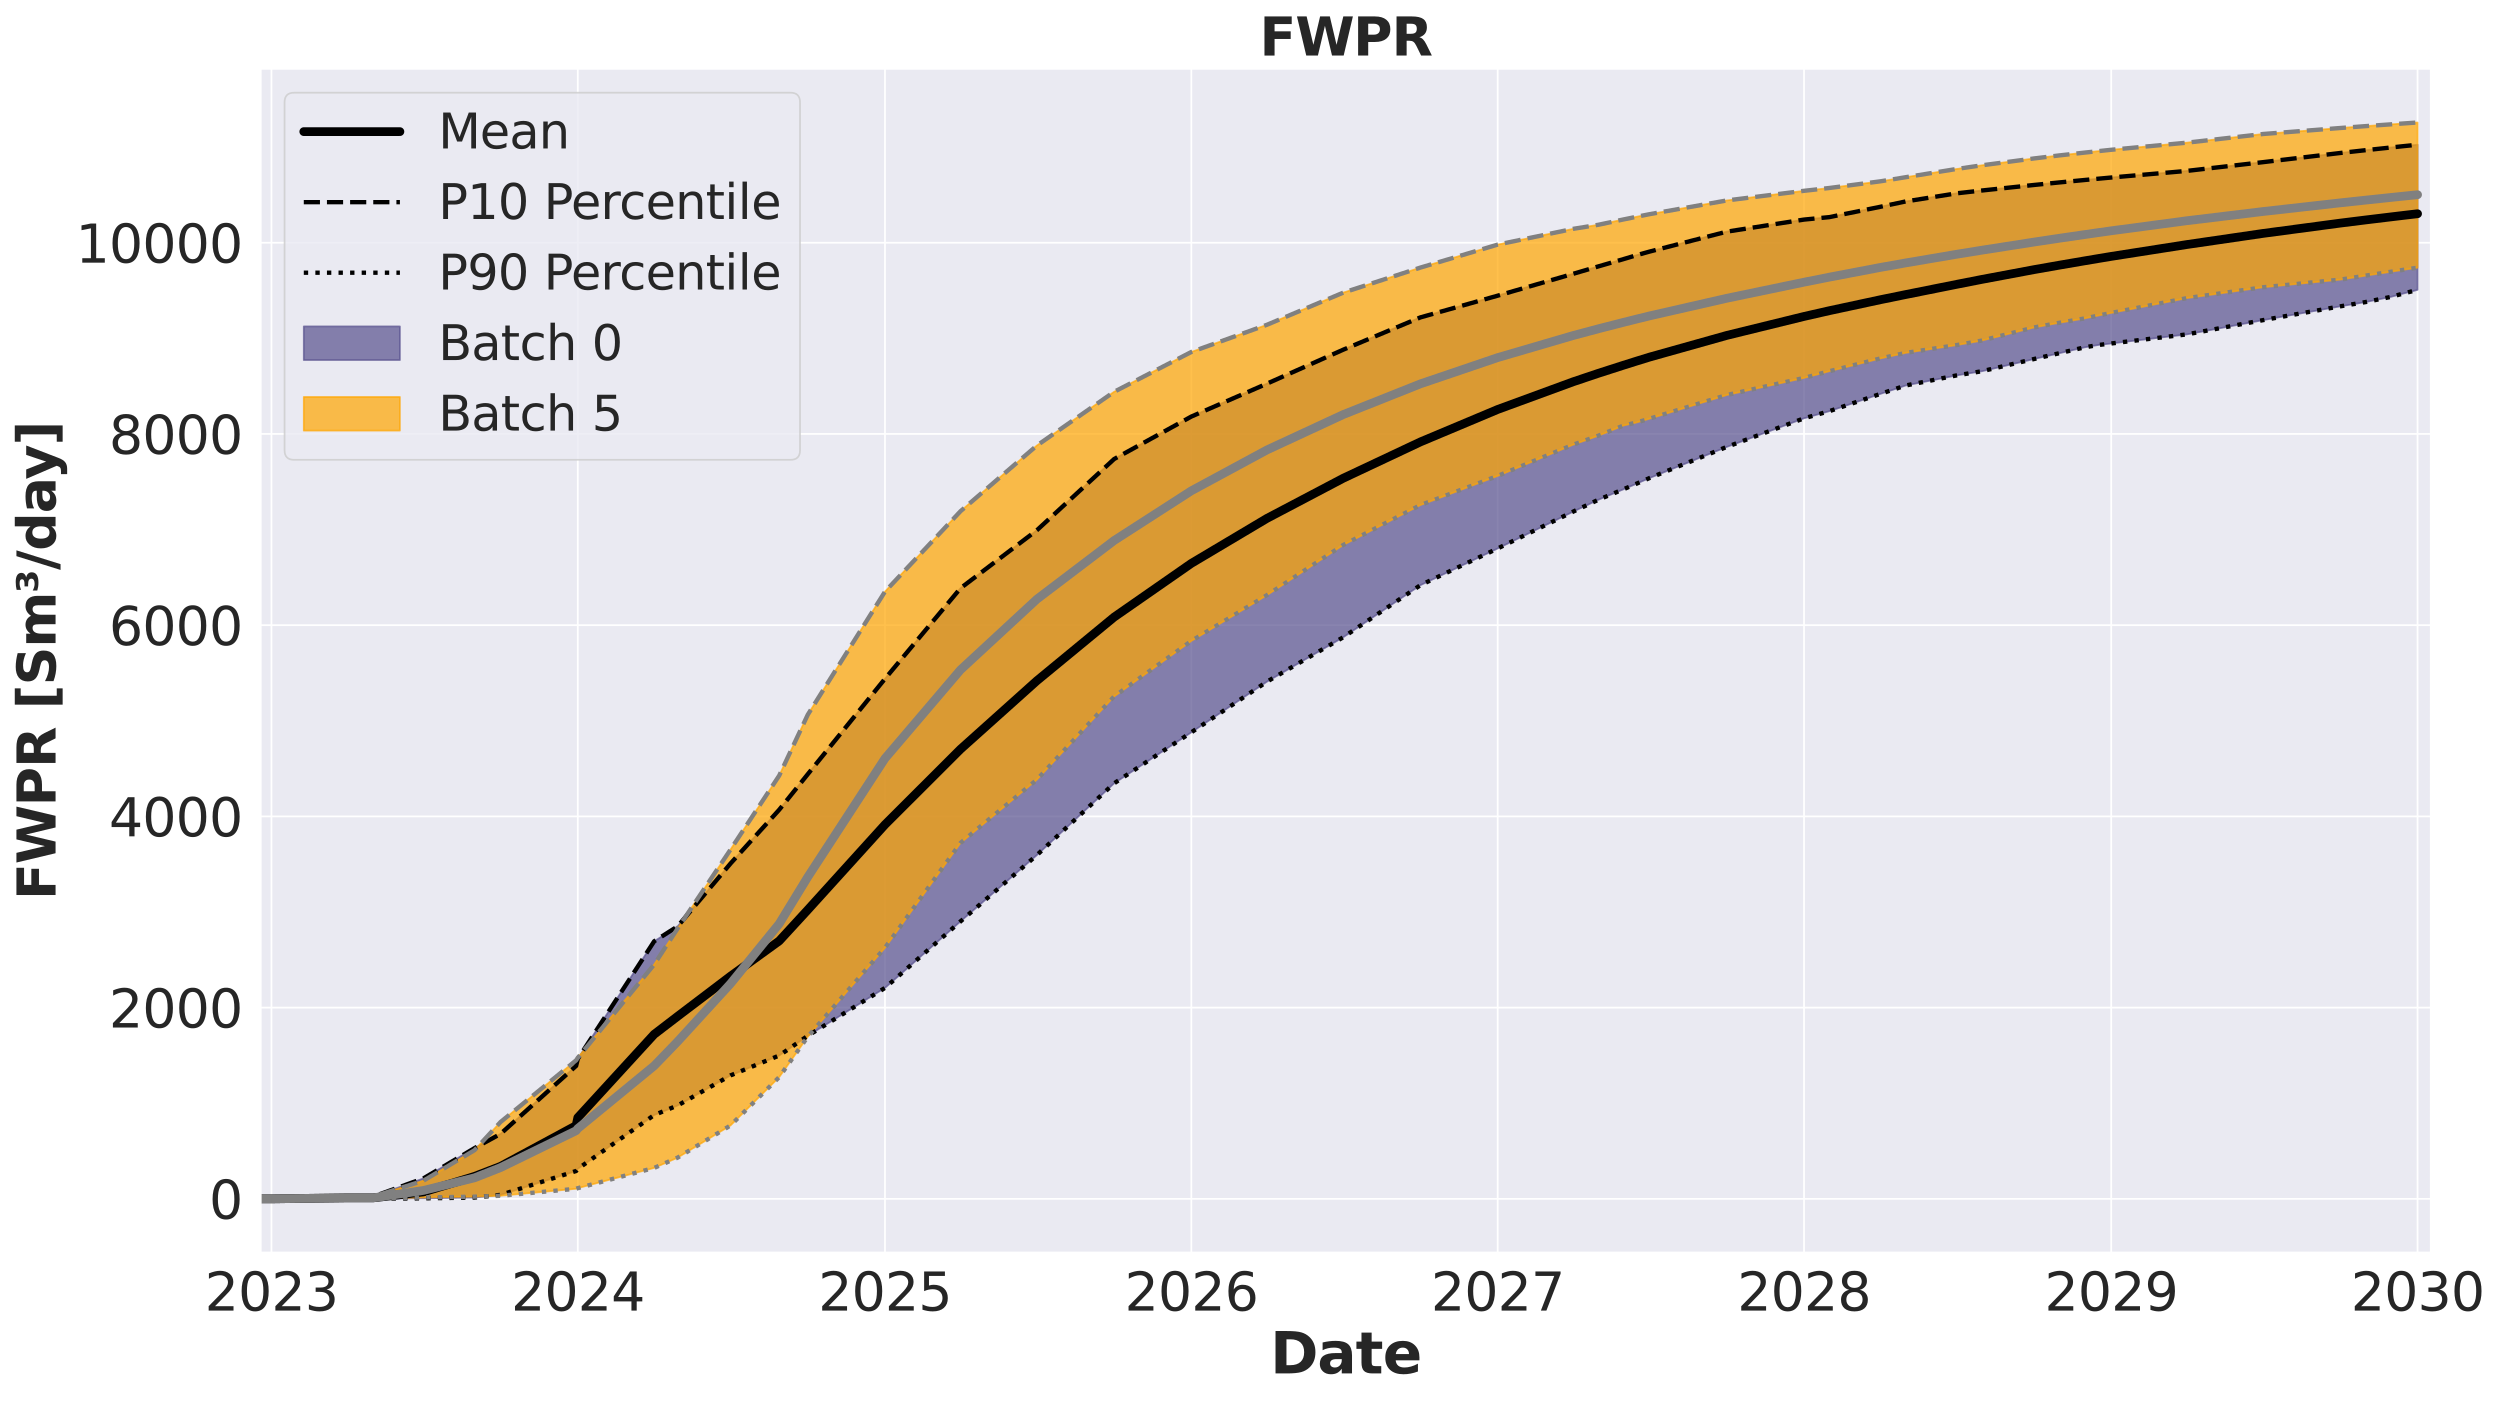 <?xml version="1.0" encoding="utf-8" standalone="no"?>
<!DOCTYPE svg PUBLIC "-//W3C//DTD SVG 1.1//EN"
  "http://www.w3.org/Graphics/SVG/1.1/DTD/svg11.dtd">
<svg xmlns:xlink="http://www.w3.org/1999/xlink" width="1144.44pt" height="641.331pt" viewBox="0 0 1144.44 641.331" xmlns="http://www.w3.org/2000/svg" version="1.1">
 <defs>
  <style type="text/css">*{stroke-linejoin: round; stroke-linecap: butt}</style>
 </defs>
 <g id="figure_1">
  <g id="patch_1">
   <path d="M 0 641.331 
L 1144.44 641.331 
L 1144.44 0 
L 0 0 
z
" style="fill: #ffffff"/>
  </g>
  <g id="axes_1">
   <g id="patch_2">
    <path d="M 119.265 573.44 
L 1112.848 573.44 
L 1112.848 31.436 
L 119.265 31.436 
z
" style="fill: #eaeaf2"/>
   </g>
   <g id="matplotlib.axis_1">
    <g id="xtick_1">
     <g id="line2d_1">
      <path d="M 124.26 573.44 
L 124.26 31.436 
" clip-path="url(#p74671b3f0f)" style="fill: none; stroke: #ffffff; stroke-width: 0.8; stroke-linecap: round"/>
     </g>
     <g id="text_1">
      <!-- 2023 -->
      <g style="fill: #262626" transform="translate(93.72 599.976) scale(0.24 -0.24)">
       <defs>
        <path id="DejaVuSans-32" d="M 1228 531 
L 3431 531 
L 3431 0 
L 469 0 
L 469 531 
Q 828 903 1448 1529 
Q 2069 2156 2228 2338 
Q 2531 2678 2651 2914 
Q 2772 3150 2772 3378 
Q 2772 3750 2511 3984 
Q 2250 4219 1831 4219 
Q 1534 4219 1204 4116 
Q 875 4013 500 3803 
L 500 4441 
Q 881 4594 1212 4672 
Q 1544 4750 1819 4750 
Q 2544 4750 2975 4387 
Q 3406 4025 3406 3419 
Q 3406 3131 3298 2873 
Q 3191 2616 2906 2266 
Q 2828 2175 2409 1742 
Q 1991 1309 1228 531 
z
" transform="scale(0.016)"/>
        <path id="DejaVuSans-30" d="M 2034 4250 
Q 1547 4250 1301 3770 
Q 1056 3291 1056 2328 
Q 1056 1369 1301 889 
Q 1547 409 2034 409 
Q 2525 409 2770 889 
Q 3016 1369 3016 2328 
Q 3016 3291 2770 3770 
Q 2525 4250 2034 4250 
z
M 2034 4750 
Q 2819 4750 3233 4129 
Q 3647 3509 3647 2328 
Q 3647 1150 3233 529 
Q 2819 -91 2034 -91 
Q 1250 -91 836 529 
Q 422 1150 422 2328 
Q 422 3509 836 4129 
Q 1250 4750 2034 4750 
z
" transform="scale(0.016)"/>
        <path id="DejaVuSans-33" d="M 2597 2516 
Q 3050 2419 3304 2112 
Q 3559 1806 3559 1356 
Q 3559 666 3084 287 
Q 2609 -91 1734 -91 
Q 1441 -91 1130 -33 
Q 819 25 488 141 
L 488 750 
Q 750 597 1062 519 
Q 1375 441 1716 441 
Q 2309 441 2620 675 
Q 2931 909 2931 1356 
Q 2931 1769 2642 2001 
Q 2353 2234 1838 2234 
L 1294 2234 
L 1294 2753 
L 1863 2753 
Q 2328 2753 2575 2939 
Q 2822 3125 2822 3475 
Q 2822 3834 2567 4026 
Q 2313 4219 1838 4219 
Q 1578 4219 1281 4162 
Q 984 4106 628 3988 
L 628 4550 
Q 988 4650 1302 4700 
Q 1616 4750 1894 4750 
Q 2613 4750 3031 4423 
Q 3450 4097 3450 3541 
Q 3450 3153 3228 2886 
Q 3006 2619 2597 2516 
z
" transform="scale(0.016)"/>
       </defs>
       <use xlink:href="#DejaVuSans-32"/>
       <use xlink:href="#DejaVuSans-30" transform="translate(63.623 0)"/>
       <use xlink:href="#DejaVuSans-32" transform="translate(127.246 0)"/>
       <use xlink:href="#DejaVuSans-33" transform="translate(190.869 0)"/>
      </g>
     </g>
    </g>
    <g id="xtick_2">
     <g id="line2d_2">
      <path d="M 264.499 573.44 
L 264.499 31.436 
" clip-path="url(#p74671b3f0f)" style="fill: none; stroke: #ffffff; stroke-width: 0.8; stroke-linecap: round"/>
     </g>
     <g id="text_2">
      <!-- 2024 -->
      <g style="fill: #262626" transform="translate(233.959 599.976) scale(0.24 -0.24)">
       <defs>
        <path id="DejaVuSans-34" d="M 2419 4116 
L 825 1625 
L 2419 1625 
L 2419 4116 
z
M 2253 4666 
L 3047 4666 
L 3047 1625 
L 3713 1625 
L 3713 1100 
L 3047 1100 
L 3047 0 
L 2419 0 
L 2419 1100 
L 313 1100 
L 313 1709 
L 2253 4666 
z
" transform="scale(0.016)"/>
       </defs>
       <use xlink:href="#DejaVuSans-32"/>
       <use xlink:href="#DejaVuSans-30" transform="translate(63.623 0)"/>
       <use xlink:href="#DejaVuSans-32" transform="translate(127.246 0)"/>
       <use xlink:href="#DejaVuSans-34" transform="translate(190.869 0)"/>
      </g>
     </g>
    </g>
    <g id="xtick_3">
     <g id="line2d_3">
      <path d="M 405.122 573.44 
L 405.122 31.436 
" clip-path="url(#p74671b3f0f)" style="fill: none; stroke: #ffffff; stroke-width: 0.8; stroke-linecap: round"/>
     </g>
     <g id="text_3">
      <!-- 2025 -->
      <g style="fill: #262626" transform="translate(374.582 599.976) scale(0.24 -0.24)">
       <defs>
        <path id="DejaVuSans-35" d="M 691 4666 
L 3169 4666 
L 3169 4134 
L 1269 4134 
L 1269 2991 
Q 1406 3038 1543 3061 
Q 1681 3084 1819 3084 
Q 2600 3084 3056 2656 
Q 3513 2228 3513 1497 
Q 3513 744 3044 326 
Q 2575 -91 1722 -91 
Q 1428 -91 1123 -41 
Q 819 9 494 109 
L 494 744 
Q 775 591 1075 516 
Q 1375 441 1709 441 
Q 2250 441 2565 725 
Q 2881 1009 2881 1497 
Q 2881 1984 2565 2268 
Q 2250 2553 1709 2553 
Q 1456 2553 1204 2497 
Q 953 2441 691 2322 
L 691 4666 
z
" transform="scale(0.016)"/>
       </defs>
       <use xlink:href="#DejaVuSans-32"/>
       <use xlink:href="#DejaVuSans-30" transform="translate(63.623 0)"/>
       <use xlink:href="#DejaVuSans-32" transform="translate(127.246 0)"/>
       <use xlink:href="#DejaVuSans-35" transform="translate(190.869 0)"/>
      </g>
     </g>
    </g>
    <g id="xtick_4">
     <g id="line2d_4">
      <path d="M 545.361 573.44 
L 545.361 31.436 
" clip-path="url(#p74671b3f0f)" style="fill: none; stroke: #ffffff; stroke-width: 0.8; stroke-linecap: round"/>
     </g>
     <g id="text_4">
      <!-- 2026 -->
      <g style="fill: #262626" transform="translate(514.821 599.976) scale(0.24 -0.24)">
       <defs>
        <path id="DejaVuSans-36" d="M 2113 2584 
Q 1688 2584 1439 2293 
Q 1191 2003 1191 1497 
Q 1191 994 1439 701 
Q 1688 409 2113 409 
Q 2538 409 2786 701 
Q 3034 994 3034 1497 
Q 3034 2003 2786 2293 
Q 2538 2584 2113 2584 
z
M 3366 4563 
L 3366 3988 
Q 3128 4100 2886 4159 
Q 2644 4219 2406 4219 
Q 1781 4219 1451 3797 
Q 1122 3375 1075 2522 
Q 1259 2794 1537 2939 
Q 1816 3084 2150 3084 
Q 2853 3084 3261 2657 
Q 3669 2231 3669 1497 
Q 3669 778 3244 343 
Q 2819 -91 2113 -91 
Q 1303 -91 875 529 
Q 447 1150 447 2328 
Q 447 3434 972 4092 
Q 1497 4750 2381 4750 
Q 2619 4750 2861 4703 
Q 3103 4656 3366 4563 
z
" transform="scale(0.016)"/>
       </defs>
       <use xlink:href="#DejaVuSans-32"/>
       <use xlink:href="#DejaVuSans-30" transform="translate(63.623 0)"/>
       <use xlink:href="#DejaVuSans-32" transform="translate(127.246 0)"/>
       <use xlink:href="#DejaVuSans-36" transform="translate(190.869 0)"/>
      </g>
     </g>
    </g>
    <g id="xtick_5">
     <g id="line2d_5">
      <path d="M 685.6 573.44 
L 685.6 31.436 
" clip-path="url(#p74671b3f0f)" style="fill: none; stroke: #ffffff; stroke-width: 0.8; stroke-linecap: round"/>
     </g>
     <g id="text_5">
      <!-- 2027 -->
      <g style="fill: #262626" transform="translate(655.06 599.976) scale(0.24 -0.24)">
       <defs>
        <path id="DejaVuSans-37" d="M 525 4666 
L 3525 4666 
L 3525 4397 
L 1831 0 
L 1172 0 
L 2766 4134 
L 525 4134 
L 525 4666 
z
" transform="scale(0.016)"/>
       </defs>
       <use xlink:href="#DejaVuSans-32"/>
       <use xlink:href="#DejaVuSans-30" transform="translate(63.623 0)"/>
       <use xlink:href="#DejaVuSans-32" transform="translate(127.246 0)"/>
       <use xlink:href="#DejaVuSans-37" transform="translate(190.869 0)"/>
      </g>
     </g>
    </g>
    <g id="xtick_6">
     <g id="line2d_6">
      <path d="M 825.838 573.44 
L 825.838 31.436 
" clip-path="url(#p74671b3f0f)" style="fill: none; stroke: #ffffff; stroke-width: 0.8; stroke-linecap: round"/>
     </g>
     <g id="text_6">
      <!-- 2028 -->
      <g style="fill: #262626" transform="translate(795.298 599.976) scale(0.24 -0.24)">
       <defs>
        <path id="DejaVuSans-38" d="M 2034 2216 
Q 1584 2216 1326 1975 
Q 1069 1734 1069 1313 
Q 1069 891 1326 650 
Q 1584 409 2034 409 
Q 2484 409 2743 651 
Q 3003 894 3003 1313 
Q 3003 1734 2745 1975 
Q 2488 2216 2034 2216 
z
M 1403 2484 
Q 997 2584 770 2862 
Q 544 3141 544 3541 
Q 544 4100 942 4425 
Q 1341 4750 2034 4750 
Q 2731 4750 3128 4425 
Q 3525 4100 3525 3541 
Q 3525 3141 3298 2862 
Q 3072 2584 2669 2484 
Q 3125 2378 3379 2068 
Q 3634 1759 3634 1313 
Q 3634 634 3220 271 
Q 2806 -91 2034 -91 
Q 1263 -91 848 271 
Q 434 634 434 1313 
Q 434 1759 690 2068 
Q 947 2378 1403 2484 
z
M 1172 3481 
Q 1172 3119 1398 2916 
Q 1625 2713 2034 2713 
Q 2441 2713 2670 2916 
Q 2900 3119 2900 3481 
Q 2900 3844 2670 4047 
Q 2441 4250 2034 4250 
Q 1625 4250 1398 4047 
Q 1172 3844 1172 3481 
z
" transform="scale(0.016)"/>
       </defs>
       <use xlink:href="#DejaVuSans-32"/>
       <use xlink:href="#DejaVuSans-30" transform="translate(63.623 0)"/>
       <use xlink:href="#DejaVuSans-32" transform="translate(127.246 0)"/>
       <use xlink:href="#DejaVuSans-38" transform="translate(190.869 0)"/>
      </g>
     </g>
    </g>
    <g id="xtick_7">
     <g id="line2d_7">
      <path d="M 966.462 573.44 
L 966.462 31.436 
" clip-path="url(#p74671b3f0f)" style="fill: none; stroke: #ffffff; stroke-width: 0.8; stroke-linecap: round"/>
     </g>
     <g id="text_7">
      <!-- 2029 -->
      <g style="fill: #262626" transform="translate(935.922 599.976) scale(0.24 -0.24)">
       <defs>
        <path id="DejaVuSans-39" d="M 703 97 
L 703 672 
Q 941 559 1184 500 
Q 1428 441 1663 441 
Q 2288 441 2617 861 
Q 2947 1281 2994 2138 
Q 2813 1869 2534 1725 
Q 2256 1581 1919 1581 
Q 1219 1581 811 2004 
Q 403 2428 403 3163 
Q 403 3881 828 4315 
Q 1253 4750 1959 4750 
Q 2769 4750 3195 4129 
Q 3622 3509 3622 2328 
Q 3622 1225 3098 567 
Q 2575 -91 1691 -91 
Q 1453 -91 1209 -44 
Q 966 3 703 97 
z
M 1959 2075 
Q 2384 2075 2632 2365 
Q 2881 2656 2881 3163 
Q 2881 3666 2632 3958 
Q 2384 4250 1959 4250 
Q 1534 4250 1286 3958 
Q 1038 3666 1038 3163 
Q 1038 2656 1286 2365 
Q 1534 2075 1959 2075 
z
" transform="scale(0.016)"/>
       </defs>
       <use xlink:href="#DejaVuSans-32"/>
       <use xlink:href="#DejaVuSans-30" transform="translate(63.623 0)"/>
       <use xlink:href="#DejaVuSans-32" transform="translate(127.246 0)"/>
       <use xlink:href="#DejaVuSans-39" transform="translate(190.869 0)"/>
      </g>
     </g>
    </g>
    <g id="xtick_8">
     <g id="line2d_8">
      <path d="M 1106.7 573.44 
L 1106.7 31.436 
" clip-path="url(#p74671b3f0f)" style="fill: none; stroke: #ffffff; stroke-width: 0.8; stroke-linecap: round"/>
     </g>
     <g id="text_8">
      <!-- 2030 -->
      <g style="fill: #262626" transform="translate(1076.16 599.976) scale(0.24 -0.24)">
       <use xlink:href="#DejaVuSans-32"/>
       <use xlink:href="#DejaVuSans-30" transform="translate(63.623 0)"/>
       <use xlink:href="#DejaVuSans-33" transform="translate(127.246 0)"/>
       <use xlink:href="#DejaVuSans-30" transform="translate(190.869 0)"/>
      </g>
     </g>
    </g>
    <g id="text_9">
     <!-- Date -->
     <g style="fill: #262626" transform="translate(581.46 628.724) scale(0.26 -0.26)">
      <defs>
       <path id="DejaVuSans-Bold-44" d="M 1791 3756 
L 1791 909 
L 2222 909 
Q 2959 909 3348 1275 
Q 3738 1641 3738 2338 
Q 3738 3031 3350 3393 
Q 2963 3756 2222 3756 
L 1791 3756 
z
M 588 4666 
L 1856 4666 
Q 2919 4666 3439 4514 
Q 3959 4363 4331 4000 
Q 4659 3684 4818 3271 
Q 4978 2859 4978 2338 
Q 4978 1809 4818 1395 
Q 4659 981 4331 666 
Q 3956 303 3431 151 
Q 2906 0 1856 0 
L 588 0 
L 588 4666 
z
" transform="scale(0.016)"/>
       <path id="DejaVuSans-Bold-61" d="M 2106 1575 
Q 1756 1575 1579 1456 
Q 1403 1338 1403 1106 
Q 1403 894 1545 773 
Q 1688 653 1941 653 
Q 2256 653 2472 879 
Q 2688 1106 2688 1447 
L 2688 1575 
L 2106 1575 
z
M 3816 1997 
L 3816 0 
L 2688 0 
L 2688 519 
Q 2463 200 2181 54 
Q 1900 -91 1497 -91 
Q 953 -91 614 226 
Q 275 544 275 1050 
Q 275 1666 698 1953 
Q 1122 2241 2028 2241 
L 2688 2241 
L 2688 2328 
Q 2688 2594 2478 2717 
Q 2269 2841 1825 2841 
Q 1466 2841 1156 2769 
Q 847 2697 581 2553 
L 581 3406 
Q 941 3494 1303 3539 
Q 1666 3584 2028 3584 
Q 2975 3584 3395 3211 
Q 3816 2838 3816 1997 
z
" transform="scale(0.016)"/>
       <path id="DejaVuSans-Bold-74" d="M 1759 4494 
L 1759 3500 
L 2913 3500 
L 2913 2700 
L 1759 2700 
L 1759 1216 
Q 1759 972 1856 886 
Q 1953 800 2241 800 
L 2816 800 
L 2816 0 
L 1856 0 
Q 1194 0 917 276 
Q 641 553 641 1216 
L 641 2700 
L 84 2700 
L 84 3500 
L 641 3500 
L 641 4494 
L 1759 4494 
z
" transform="scale(0.016)"/>
       <path id="DejaVuSans-Bold-65" d="M 4031 1759 
L 4031 1441 
L 1416 1441 
Q 1456 1047 1700 850 
Q 1944 653 2381 653 
Q 2734 653 3104 758 
Q 3475 863 3866 1075 
L 3866 213 
Q 3469 63 3072 -14 
Q 2675 -91 2278 -91 
Q 1328 -91 801 392 
Q 275 875 275 1747 
Q 275 2603 792 3093 
Q 1309 3584 2216 3584 
Q 3041 3584 3536 3087 
Q 4031 2591 4031 1759 
z
M 2881 2131 
Q 2881 2450 2695 2645 
Q 2509 2841 2209 2841 
Q 1884 2841 1681 2658 
Q 1478 2475 1428 2131 
L 2881 2131 
z
" transform="scale(0.016)"/>
      </defs>
      <use xlink:href="#DejaVuSans-Bold-44"/>
      <use xlink:href="#DejaVuSans-Bold-61" transform="translate(83.008 0)"/>
      <use xlink:href="#DejaVuSans-Bold-74" transform="translate(150.488 0)"/>
      <use xlink:href="#DejaVuSans-Bold-65" transform="translate(198.291 0)"/>
     </g>
    </g>
   </g>
   <g id="matplotlib.axis_2">
    <g id="ytick_1">
     <g id="line2d_9">
      <path d="M 119.265 548.804 
L 1112.848 548.804 
" clip-path="url(#p74671b3f0f)" style="fill: none; stroke: #ffffff; stroke-width: 0.8; stroke-linecap: round"/>
     </g>
     <g id="text_10">
      <!-- 0 -->
      <g style="fill: #262626" transform="translate(95.695 557.922) scale(0.24 -0.24)">
       <use xlink:href="#DejaVuSans-30"/>
      </g>
     </g>
    </g>
    <g id="ytick_2">
     <g id="line2d_10">
      <path d="M 119.265 461.266 
L 1112.848 461.266 
" clip-path="url(#p74671b3f0f)" style="fill: none; stroke: #ffffff; stroke-width: 0.8; stroke-linecap: round"/>
     </g>
     <g id="text_11">
      <!-- 2000 -->
      <g style="fill: #262626" transform="translate(49.885 470.384) scale(0.24 -0.24)">
       <use xlink:href="#DejaVuSans-32"/>
       <use xlink:href="#DejaVuSans-30" transform="translate(63.623 0)"/>
       <use xlink:href="#DejaVuSans-30" transform="translate(127.246 0)"/>
       <use xlink:href="#DejaVuSans-30" transform="translate(190.869 0)"/>
      </g>
     </g>
    </g>
    <g id="ytick_3">
     <g id="line2d_11">
      <path d="M 119.265 373.728 
L 1112.848 373.728 
" clip-path="url(#p74671b3f0f)" style="fill: none; stroke: #ffffff; stroke-width: 0.8; stroke-linecap: round"/>
     </g>
     <g id="text_12">
      <!-- 4000 -->
      <g style="fill: #262626" transform="translate(49.885 382.846) scale(0.24 -0.24)">
       <use xlink:href="#DejaVuSans-34"/>
       <use xlink:href="#DejaVuSans-30" transform="translate(63.623 0)"/>
       <use xlink:href="#DejaVuSans-30" transform="translate(127.246 0)"/>
       <use xlink:href="#DejaVuSans-30" transform="translate(190.869 0)"/>
      </g>
     </g>
    </g>
    <g id="ytick_4">
     <g id="line2d_12">
      <path d="M 119.265 286.189 
L 1112.848 286.189 
" clip-path="url(#p74671b3f0f)" style="fill: none; stroke: #ffffff; stroke-width: 0.8; stroke-linecap: round"/>
     </g>
     <g id="text_13">
      <!-- 6000 -->
      <g style="fill: #262626" transform="translate(49.885 295.308) scale(0.24 -0.24)">
       <use xlink:href="#DejaVuSans-36"/>
       <use xlink:href="#DejaVuSans-30" transform="translate(63.623 0)"/>
       <use xlink:href="#DejaVuSans-30" transform="translate(127.246 0)"/>
       <use xlink:href="#DejaVuSans-30" transform="translate(190.869 0)"/>
      </g>
     </g>
    </g>
    <g id="ytick_5">
     <g id="line2d_13">
      <path d="M 119.265 198.651 
L 1112.848 198.651 
" clip-path="url(#p74671b3f0f)" style="fill: none; stroke: #ffffff; stroke-width: 0.8; stroke-linecap: round"/>
     </g>
     <g id="text_14">
      <!-- 8000 -->
      <g style="fill: #262626" transform="translate(49.885 207.769) scale(0.24 -0.24)">
       <use xlink:href="#DejaVuSans-38"/>
       <use xlink:href="#DejaVuSans-30" transform="translate(63.623 0)"/>
       <use xlink:href="#DejaVuSans-30" transform="translate(127.246 0)"/>
       <use xlink:href="#DejaVuSans-30" transform="translate(190.869 0)"/>
      </g>
     </g>
    </g>
    <g id="ytick_6">
     <g id="line2d_14">
      <path d="M 119.265 111.113 
L 1112.848 111.113 
" clip-path="url(#p74671b3f0f)" style="fill: none; stroke: #ffffff; stroke-width: 0.8; stroke-linecap: round"/>
     </g>
     <g id="text_15">
      <!-- 10000 -->
      <g style="fill: #262626" transform="translate(34.615 120.231) scale(0.24 -0.24)">
       <defs>
        <path id="DejaVuSans-31" d="M 794 531 
L 1825 531 
L 1825 4091 
L 703 3866 
L 703 4441 
L 1819 4666 
L 2450 4666 
L 2450 531 
L 3481 531 
L 3481 0 
L 794 0 
L 794 531 
z
" transform="scale(0.016)"/>
       </defs>
       <use xlink:href="#DejaVuSans-31"/>
       <use xlink:href="#DejaVuSans-30" transform="translate(63.623 0)"/>
       <use xlink:href="#DejaVuSans-30" transform="translate(127.246 0)"/>
       <use xlink:href="#DejaVuSans-30" transform="translate(190.869 0)"/>
       <use xlink:href="#DejaVuSans-30" transform="translate(254.492 0)"/>
      </g>
     </g>
    </g>
    <g id="text_16">
     <!-- FWPR [Sm³/day] -->
     <g style="fill: #262626" transform="translate(25.436 411.974) rotate(-90) scale(0.24 -0.24)">
      <defs>
       <path id="DejaVuSans-Bold-46" d="M 588 4666 
L 3834 4666 
L 3834 3756 
L 1791 3756 
L 1791 2888 
L 3713 2888 
L 3713 1978 
L 1791 1978 
L 1791 0 
L 588 0 
L 588 4666 
z
" transform="scale(0.016)"/>
       <path id="DejaVuSans-Bold-57" d="M 191 4666 
L 1344 4666 
L 2150 1275 
L 2950 4666 
L 4109 4666 
L 4909 1275 
L 5716 4666 
L 6859 4666 
L 5759 0 
L 4372 0 
L 3525 3547 
L 2688 0 
L 1300 0 
L 191 4666 
z
" transform="scale(0.016)"/>
       <path id="DejaVuSans-Bold-50" d="M 588 4666 
L 2584 4666 
Q 3475 4666 3951 4270 
Q 4428 3875 4428 3144 
Q 4428 2409 3951 2014 
Q 3475 1619 2584 1619 
L 1791 1619 
L 1791 0 
L 588 0 
L 588 4666 
z
M 1791 3794 
L 1791 2491 
L 2456 2491 
Q 2806 2491 2997 2661 
Q 3188 2831 3188 3144 
Q 3188 3456 2997 3625 
Q 2806 3794 2456 3794 
L 1791 3794 
z
" transform="scale(0.016)"/>
       <path id="DejaVuSans-Bold-52" d="M 2297 2597 
Q 2675 2597 2839 2737 
Q 3003 2878 3003 3200 
Q 3003 3519 2839 3656 
Q 2675 3794 2297 3794 
L 1791 3794 
L 1791 2597 
L 2297 2597 
z
M 1791 1766 
L 1791 0 
L 588 0 
L 588 4666 
L 2425 4666 
Q 3347 4666 3776 4356 
Q 4206 4047 4206 3378 
Q 4206 2916 3982 2619 
Q 3759 2322 3309 2181 
Q 3556 2125 3751 1926 
Q 3947 1728 4147 1325 
L 4800 0 
L 3519 0 
L 2950 1159 
Q 2778 1509 2601 1637 
Q 2425 1766 2131 1766 
L 1791 1766 
z
" transform="scale(0.016)"/>
       <path id="DejaVuSans-Bold-20" transform="scale(0.016)"/>
       <path id="DejaVuSans-Bold-5b" d="M 550 4863 
L 2491 4863 
L 2491 4159 
L 1613 4159 
L 1613 -141 
L 2491 -141 
L 2491 -844 
L 550 -844 
L 550 4863 
z
" transform="scale(0.016)"/>
       <path id="DejaVuSans-Bold-53" d="M 3834 4519 
L 3834 3531 
Q 3450 3703 3084 3790 
Q 2719 3878 2394 3878 
Q 1963 3878 1756 3759 
Q 1550 3641 1550 3391 
Q 1550 3203 1689 3098 
Q 1828 2994 2194 2919 
L 2706 2816 
Q 3484 2659 3812 2340 
Q 4141 2022 4141 1434 
Q 4141 663 3683 286 
Q 3225 -91 2284 -91 
Q 1841 -91 1394 -6 
Q 947 78 500 244 
L 500 1259 
Q 947 1022 1364 901 
Q 1781 781 2169 781 
Q 2563 781 2772 912 
Q 2981 1044 2981 1288 
Q 2981 1506 2839 1625 
Q 2697 1744 2272 1838 
L 1806 1941 
Q 1106 2091 782 2419 
Q 459 2747 459 3303 
Q 459 4000 909 4375 
Q 1359 4750 2203 4750 
Q 2588 4750 2994 4692 
Q 3400 4634 3834 4519 
z
" transform="scale(0.016)"/>
       <path id="DejaVuSans-Bold-6d" d="M 3781 2919 
Q 3994 3244 4286 3414 
Q 4578 3584 4928 3584 
Q 5531 3584 5847 3212 
Q 6163 2841 6163 2131 
L 6163 0 
L 5038 0 
L 5038 1825 
Q 5041 1866 5042 1909 
Q 5044 1953 5044 2034 
Q 5044 2406 4934 2573 
Q 4825 2741 4581 2741 
Q 4263 2741 4089 2478 
Q 3916 2216 3909 1719 
L 3909 0 
L 2784 0 
L 2784 1825 
Q 2784 2406 2684 2573 
Q 2584 2741 2328 2741 
Q 2006 2741 1831 2477 
Q 1656 2213 1656 1722 
L 1656 0 
L 531 0 
L 531 3500 
L 1656 3500 
L 1656 2988 
Q 1863 3284 2130 3434 
Q 2397 3584 2719 3584 
Q 3081 3584 3359 3409 
Q 3638 3234 3781 2919 
z
" transform="scale(0.016)"/>
       <path id="DejaVuSans-Bold-b3" d="M 1850 3500 
Q 2138 3444 2297 3272 
Q 2456 3100 2456 2847 
Q 2456 2444 2147 2242 
Q 1838 2041 1209 2041 
Q 956 2041 725 2077 
Q 494 2113 281 2181 
L 281 2725 
Q 488 2613 688 2555 
Q 888 2497 1075 2497 
Q 1372 2497 1534 2597 
Q 1697 2697 1697 2881 
Q 1697 3081 1530 3176 
Q 1363 3272 1006 3272 
L 775 3272 
L 775 3700 
L 1038 3700 
Q 1344 3700 1484 3773 
Q 1625 3847 1625 4006 
Q 1625 4147 1503 4217 
Q 1381 4288 1131 4288 
Q 969 4288 776 4247 
Q 584 4206 366 4122 
L 366 4641 
Q 569 4694 805 4722 
Q 1041 4750 1313 4750 
Q 1834 4750 2111 4575 
Q 2388 4400 2388 4072 
Q 2388 3856 2247 3706 
Q 2106 3556 1850 3500 
z
" transform="scale(0.016)"/>
       <path id="DejaVuSans-Bold-2f" d="M 1644 4666 
L 2338 4666 
L 691 -594 
L 0 -594 
L 1644 4666 
z
" transform="scale(0.016)"/>
       <path id="DejaVuSans-Bold-64" d="M 2919 2988 
L 2919 4863 
L 4044 4863 
L 4044 0 
L 2919 0 
L 2919 506 
Q 2688 197 2409 53 
Q 2131 -91 1766 -91 
Q 1119 -91 703 423 
Q 288 938 288 1747 
Q 288 2556 703 3070 
Q 1119 3584 1766 3584 
Q 2128 3584 2408 3439 
Q 2688 3294 2919 2988 
z
M 2181 722 
Q 2541 722 2730 984 
Q 2919 1247 2919 1747 
Q 2919 2247 2730 2509 
Q 2541 2772 2181 2772 
Q 1825 2772 1636 2509 
Q 1447 2247 1447 1747 
Q 1447 1247 1636 984 
Q 1825 722 2181 722 
z
" transform="scale(0.016)"/>
       <path id="DejaVuSans-Bold-79" d="M 78 3500 
L 1197 3500 
L 2138 1125 
L 2938 3500 
L 4056 3500 
L 2584 -331 
Q 2363 -916 2067 -1148 
Q 1772 -1381 1288 -1381 
L 641 -1381 
L 641 -647 
L 991 -647 
Q 1275 -647 1404 -556 
Q 1534 -466 1606 -231 
L 1638 -134 
L 78 3500 
z
" transform="scale(0.016)"/>
       <path id="DejaVuSans-Bold-5d" d="M 2375 -844 
L 434 -844 
L 434 -141 
L 1313 -141 
L 1313 4159 
L 434 4159 
L 434 4863 
L 2375 4863 
L 2375 -844 
z
" transform="scale(0.016)"/>
      </defs>
      <use xlink:href="#DejaVuSans-Bold-46"/>
      <use xlink:href="#DejaVuSans-Bold-57" transform="translate(68.311 0)"/>
      <use xlink:href="#DejaVuSans-Bold-50" transform="translate(178.613 0)"/>
      <use xlink:href="#DejaVuSans-Bold-52" transform="translate(251.904 0)"/>
      <use xlink:href="#DejaVuSans-Bold-20" transform="translate(328.906 0)"/>
      <use xlink:href="#DejaVuSans-Bold-5b" transform="translate(363.721 0)"/>
      <use xlink:href="#DejaVuSans-Bold-53" transform="translate(409.424 0)"/>
      <use xlink:href="#DejaVuSans-Bold-6d" transform="translate(481.445 0)"/>
      <use xlink:href="#DejaVuSans-Bold-b3" transform="translate(585.645 0)"/>
      <use xlink:href="#DejaVuSans-Bold-2f" transform="translate(629.443 0)"/>
      <use xlink:href="#DejaVuSans-Bold-64" transform="translate(665.967 0)"/>
      <use xlink:href="#DejaVuSans-Bold-61" transform="translate(737.549 0)"/>
      <use xlink:href="#DejaVuSans-Bold-79" transform="translate(801.904 0)"/>
      <use xlink:href="#DejaVuSans-Bold-5d" transform="translate(867.09 0)"/>
     </g>
    </g>
   </g>
   <g id="FillBetweenPolyCollection_1">
    <defs>
     <path id="m13af11df0e" d="M 78.538 -92.527 
L 78.538 -92.527 
L 79.691 -92.527 
L 83.149 -92.527 
L 93.523 -92.527 
L 105.049 -92.527 
L 116.575 -92.527 
L 124.26 -92.527 
L 158.839 -92.604 
L 164.795 -92.606 
L 170.75 -92.602 
L 193.803 -92.761 
L 217.24 -93.119 
L 229.151 -94.345 
L 263.73 -105.275 
L 264.499 -106.267 
L 299.462 -130.888 
L 310.22 -135.275 
L 334.426 -149.046 
L 356.711 -158.138 
L 369.774 -167.16 
L 405.122 -189.094 
L 439.701 -219.543 
L 474.665 -249.905 
L 510.013 -282.741 
L 545.361 -306.083 
L 579.94 -329.259 
L 614.904 -349.613 
L 650.252 -373.462 
L 685.6 -390.252 
L 720.179 -407.127 
L 731.706 -412.555 
L 743.232 -417.377 
L 749.187 -419.918 
L 755.143 -422.513 
L 790.491 -436.755 
L 825.838 -449.833 
L 837.365 -453.083 
L 860.802 -461.015 
L 872.329 -464.848 
L 895.766 -469.493 
L 907.292 -471.39 
L 931.114 -476.979 
L 942.64 -479.618 
L 954.167 -482.299 
L 960.314 -483.365 
L 966.462 -484.093 
L 1001.041 -488.253 
L 1036.005 -494.787 
L 1071.353 -501.103 
L 1082.879 -503.049 
L 1094.406 -505.411 
L 1100.553 -507.048 
L 1106.7 -508.646 
L 1106.7 -575.079 
L 1106.7 -575.079 
L 1100.553 -574.456 
L 1094.406 -573.808 
L 1082.879 -572.575 
L 1071.353 -571.302 
L 1036.005 -567.105 
L 1001.041 -563.089 
L 966.462 -560.065 
L 960.314 -559.498 
L 954.167 -558.921 
L 942.64 -557.812 
L 931.114 -556.657 
L 907.292 -554.127 
L 895.766 -552.84 
L 872.329 -549.108 
L 860.802 -546.67 
L 837.365 -541.928 
L 825.838 -540.813 
L 790.491 -535.29 
L 755.143 -526.165 
L 749.187 -524.509 
L 743.232 -522.724 
L 731.706 -519.384 
L 720.179 -515.995 
L 685.6 -505.977 
L 650.252 -496.043 
L 614.904 -481.254 
L 579.94 -465.687 
L 545.361 -450.64 
L 510.013 -431.195 
L 474.665 -398.609 
L 439.701 -372.069 
L 405.122 -330.609 
L 369.774 -286.919 
L 356.711 -270.659 
L 334.426 -246.05 
L 310.22 -217.287 
L 299.462 -210.431 
L 264.499 -156.563 
L 263.73 -153.396 
L 229.151 -122.285 
L 217.24 -115.748 
L 193.803 -101.878 
L 170.75 -93.532 
L 164.795 -93.538 
L 158.839 -93.52 
L 124.26 -92.527 
L 116.575 -92.527 
L 105.049 -92.527 
L 93.523 -92.527 
L 83.149 -92.527 
L 79.691 -92.527 
L 78.538 -92.527 
z
" style="stroke: #58508d; stroke-opacity: 0.7; stroke-width: 0.8"/>
    </defs>
    <g clip-path="url(#p74671b3f0f)">
     <use xlink:href="#m13af11df0e" x="0" y="641.331" style="fill: #58508d; fill-opacity: 0.7; stroke: #58508d; stroke-opacity: 0.7; stroke-width: 0.8"/>
    </g>
   </g>
   <g id="FillBetweenPolyCollection_2">
    <defs>
     <path id="mb52d8ea432" d="M 78.538 -92.527 
L 78.538 -92.527 
L 79.691 -92.527 
L 83.149 -92.527 
L 93.523 -92.527 
L 105.049 -92.527 
L 116.575 -92.527 
L 124.26 -92.527 
L 158.839 -92.604 
L 164.795 -92.606 
L 170.75 -92.602 
L 193.803 -93.164 
L 217.24 -93.534 
L 229.151 -93.933 
L 263.73 -97.138 
L 264.499 -97.418 
L 299.462 -106.688 
L 310.22 -111.404 
L 334.426 -126.138 
L 356.711 -148.263 
L 369.774 -166.741 
L 405.122 -207.454 
L 439.701 -255.458 
L 474.665 -284.422 
L 510.013 -322.494 
L 545.361 -347.911 
L 579.94 -368.862 
L 614.904 -391.842 
L 650.252 -410.118 
L 685.6 -423.462 
L 720.179 -437.773 
L 731.706 -441.891 
L 743.232 -446.545 
L 749.187 -447.92 
L 755.143 -449.667 
L 790.491 -460.507 
L 825.838 -468.325 
L 837.365 -471.37 
L 860.802 -477.253 
L 872.329 -479.782 
L 895.766 -483.373 
L 907.292 -485.437 
L 931.114 -491.426 
L 942.64 -493.56 
L 954.167 -495.547 
L 960.314 -496.819 
L 966.462 -498.079 
L 1001.041 -504.846 
L 1036.005 -509.827 
L 1071.353 -513.329 
L 1082.879 -515.137 
L 1094.406 -516.921 
L 1100.553 -517.86 
L 1106.7 -518.783 
L 1106.7 -585.258 
L 1106.7 -585.258 
L 1100.553 -584.832 
L 1094.406 -584.406 
L 1082.879 -583.591 
L 1071.353 -582.735 
L 1036.005 -579.99 
L 1001.041 -576.018 
L 966.462 -572.767 
L 960.314 -572.115 
L 954.167 -571.459 
L 942.64 -570.179 
L 931.114 -568.795 
L 907.292 -565.662 
L 895.766 -563.996 
L 872.329 -560.204 
L 860.802 -558.329 
L 837.365 -555.266 
L 825.838 -553.978 
L 790.491 -549.575 
L 755.143 -543.291 
L 749.187 -542.1 
L 743.232 -540.882 
L 731.706 -538.435 
L 720.179 -536.572 
L 685.6 -529.353 
L 650.252 -518.848 
L 614.904 -507.369 
L 579.94 -492.639 
L 545.361 -480.21 
L 510.013 -461.97 
L 474.665 -437.386 
L 439.701 -407.318 
L 405.122 -370.505 
L 369.774 -314.144 
L 356.711 -286.305 
L 334.426 -252.429 
L 310.22 -216.312 
L 299.462 -199.809 
L 264.499 -157.104 
L 263.73 -155.946 
L 229.151 -127.718 
L 217.24 -114.809 
L 193.803 -100.826 
L 170.75 -93.532 
L 164.795 -93.538 
L 158.839 -93.52 
L 124.26 -92.527 
L 116.575 -92.527 
L 105.049 -92.527 
L 93.523 -92.527 
L 83.149 -92.527 
L 79.691 -92.527 
L 78.538 -92.527 
z
" style="stroke: #ffa600; stroke-opacity: 0.7; stroke-width: 0.8"/>
    </defs>
    <g clip-path="url(#p74671b3f0f)">
     <use xlink:href="#mb52d8ea432" x="0" y="641.331" style="fill: #ffa600; fill-opacity: 0.7; stroke: #ffa600; stroke-opacity: 0.7; stroke-width: 0.8"/>
    </g>
   </g>
   <g id="line2d_15">
    <path d="M 78.538 548.804 
L 79.691 548.804 
L 83.149 548.804 
L 93.523 548.804 
L 105.049 548.804 
L 116.575 548.804 
L 124.26 548.804 
L 158.839 548.335 
L 164.795 548.344 
L 170.75 548.35 
L 193.803 545.656 
L 217.24 538.516 
L 229.151 533.924 
L 263.73 515.266 
L 264.499 511.633 
L 299.462 473.478 
L 310.22 465.229 
L 334.426 446.865 
L 356.711 430.724 
L 369.774 416.508 
L 405.122 377.489 
L 439.701 342.957 
L 474.665 311.619 
L 510.013 282.493 
L 545.361 257.902 
L 579.94 237.323 
L 614.904 218.924 
L 650.252 202.283 
L 685.6 187.438 
L 720.179 174.758 
L 731.706 170.883 
L 743.232 167.176 
L 749.187 165.304 
L 755.143 163.463 
L 790.491 153.539 
L 825.838 144.862 
L 837.365 142.238 
L 860.802 137.202 
L 872.329 134.846 
L 895.766 130.153 
L 907.292 127.895 
L 931.114 123.432 
L 942.64 121.401 
L 954.167 119.428 
L 960.314 118.393 
L 966.462 117.372 
L 1001.041 111.953 
L 1036.005 106.845 
L 1071.353 102.13 
L 1082.879 100.695 
L 1094.406 99.3 
L 1100.553 98.565 
L 1106.7 97.843 
" clip-path="url(#p74671b3f0f)" style="fill: none; stroke: #000000; stroke-width: 4; stroke-linecap: round"/>
   </g>
   <g id="line2d_16">
    <path d="M 78.538 548.804 
L 79.691 548.804 
L 83.149 548.804 
L 93.523 548.804 
L 105.049 548.804 
L 116.575 548.804 
L 124.26 548.804 
L 158.839 547.811 
L 164.795 547.793 
L 170.75 547.798 
L 193.803 539.453 
L 217.24 525.583 
L 229.151 519.046 
L 263.73 487.935 
L 264.499 484.768 
L 299.462 430.9 
L 310.22 424.044 
L 334.426 395.281 
L 356.711 370.672 
L 369.774 354.412 
L 405.122 310.722 
L 439.701 269.261 
L 474.665 242.722 
L 510.013 210.136 
L 545.361 190.691 
L 579.94 175.644 
L 614.904 160.077 
L 650.252 145.288 
L 685.6 135.354 
L 720.179 125.336 
L 731.706 121.947 
L 743.232 118.607 
L 749.187 116.822 
L 755.143 115.166 
L 790.491 106.041 
L 825.838 100.518 
L 837.365 99.403 
L 860.802 94.661 
L 872.329 92.223 
L 895.766 88.491 
L 907.292 87.204 
L 931.114 84.674 
L 942.64 83.519 
L 954.167 82.41 
L 960.314 81.833 
L 966.462 81.265 
L 1001.041 78.242 
L 1036.005 74.226 
L 1071.353 70.029 
L 1082.879 68.756 
L 1094.406 67.523 
L 1100.553 66.875 
L 1106.7 66.252 
" clip-path="url(#p74671b3f0f)" style="fill: none; stroke-dasharray: 7.4,3.2; stroke-dashoffset: 0; stroke: #000000; stroke-width: 2"/>
   </g>
   <g id="line2d_17">
    <path d="M 78.538 548.804 
L 79.691 548.804 
L 83.149 548.804 
L 93.523 548.804 
L 105.049 548.804 
L 116.575 548.804 
L 124.26 548.804 
L 158.839 548.727 
L 164.795 548.725 
L 170.75 548.729 
L 193.803 548.569 
L 217.24 548.212 
L 229.151 546.985 
L 263.73 536.056 
L 264.499 535.064 
L 299.462 510.443 
L 310.22 506.056 
L 334.426 492.285 
L 356.711 483.193 
L 369.774 474.171 
L 405.122 452.237 
L 439.701 421.788 
L 474.665 391.426 
L 510.013 358.589 
L 545.361 335.248 
L 579.94 312.072 
L 614.904 291.718 
L 650.252 267.869 
L 685.6 251.079 
L 720.179 234.204 
L 731.706 228.776 
L 743.232 223.954 
L 749.187 221.413 
L 755.143 218.818 
L 790.491 204.576 
L 825.838 191.498 
L 837.365 188.248 
L 860.802 180.316 
L 872.329 176.483 
L 895.766 171.838 
L 907.292 169.941 
L 931.114 164.351 
L 942.64 161.712 
L 954.167 159.031 
L 960.314 157.965 
L 966.462 157.238 
L 1001.041 153.078 
L 1036.005 146.544 
L 1071.353 140.228 
L 1082.879 138.282 
L 1094.406 135.92 
L 1100.553 134.283 
L 1106.7 132.685 
" clip-path="url(#p74671b3f0f)" style="fill: none; stroke-dasharray: 2,3.3; stroke-dashoffset: 0; stroke: #000000; stroke-width: 2"/>
   </g>
   <g id="line2d_18">
    <path d="M 78.538 548.804 
L 79.691 548.804 
L 83.149 548.804 
L 93.523 548.804 
L 105.049 548.804 
L 116.575 548.804 
L 124.26 548.804 
L 158.839 548.335 
L 164.795 548.344 
L 170.75 548.35 
L 193.803 544.955 
L 217.24 539.18 
L 229.151 534.489 
L 263.73 517.605 
L 264.499 516.617 
L 299.462 487.905 
L 310.22 476.768 
L 334.426 450.292 
L 356.711 422.863 
L 369.774 401.49 
L 405.122 347.206 
L 439.701 306.631 
L 474.665 274.296 
L 510.013 247.443 
L 545.361 224.676 
L 579.94 205.99 
L 614.904 189.769 
L 650.252 175.707 
L 685.6 163.7 
L 720.179 153.586 
L 731.706 150.507 
L 743.232 147.557 
L 749.187 146.067 
L 755.143 144.604 
L 790.491 136.536 
L 825.838 129.175 
L 837.365 126.882 
L 860.802 122.418 
L 872.329 120.367 
L 895.766 116.386 
L 907.292 114.524 
L 931.114 110.81 
L 942.64 109.08 
L 954.167 107.401 
L 960.314 106.522 
L 966.462 105.651 
L 1001.041 101.047 
L 1036.005 96.822 
L 1071.353 92.857 
L 1082.879 91.618 
L 1094.406 90.402 
L 1100.553 89.765 
L 1106.7 89.131 
" clip-path="url(#p74671b3f0f)" style="fill: none; stroke: #808080; stroke-width: 4; stroke-linecap: round"/>
   </g>
   <g id="line2d_19">
    <path d="M 78.538 548.804 
L 79.691 548.804 
L 83.149 548.804 
L 93.523 548.804 
L 105.049 548.804 
L 116.575 548.804 
L 124.26 548.804 
L 158.839 547.811 
L 164.795 547.793 
L 170.75 547.798 
L 193.803 540.504 
L 217.24 526.522 
L 229.151 513.612 
L 263.73 485.385 
L 264.499 484.227 
L 299.462 441.522 
L 310.22 425.019 
L 334.426 388.902 
L 356.711 355.026 
L 369.774 327.187 
L 405.122 270.826 
L 439.701 234.013 
L 474.665 203.945 
L 510.013 179.36 
L 545.361 161.12 
L 579.94 148.692 
L 614.904 133.962 
L 650.252 122.483 
L 685.6 111.978 
L 720.179 104.758 
L 731.706 102.896 
L 743.232 100.449 
L 749.187 99.231 
L 755.143 98.04 
L 790.491 91.756 
L 825.838 87.353 
L 837.365 86.065 
L 860.802 83.002 
L 872.329 81.126 
L 895.766 77.334 
L 907.292 75.669 
L 931.114 72.536 
L 942.64 71.152 
L 954.167 69.872 
L 960.314 69.216 
L 966.462 68.564 
L 1001.041 65.312 
L 1036.005 61.341 
L 1071.353 58.595 
L 1082.879 57.74 
L 1094.406 56.925 
L 1100.553 56.499 
L 1106.7 56.073 
" clip-path="url(#p74671b3f0f)" style="fill: none; stroke-dasharray: 7.4,3.2; stroke-dashoffset: 0; stroke: #808080; stroke-width: 2"/>
   </g>
   <g id="line2d_20">
    <path d="M 78.538 548.804 
L 79.691 548.804 
L 83.149 548.804 
L 93.523 548.804 
L 105.049 548.804 
L 116.575 548.804 
L 124.26 548.804 
L 158.839 548.727 
L 164.795 548.725 
L 170.75 548.729 
L 193.803 548.167 
L 217.24 547.797 
L 229.151 547.398 
L 263.73 544.193 
L 264.499 543.913 
L 299.462 534.643 
L 310.22 529.926 
L 334.426 515.193 
L 356.711 493.068 
L 369.774 474.59 
L 405.122 433.876 
L 439.701 385.873 
L 474.665 356.909 
L 510.013 318.837 
L 545.361 293.42 
L 579.94 272.469 
L 614.904 249.489 
L 650.252 231.213 
L 685.6 217.869 
L 720.179 203.558 
L 731.706 199.44 
L 743.232 194.785 
L 749.187 193.411 
L 755.143 191.663 
L 790.491 180.824 
L 825.838 173.006 
L 837.365 169.96 
L 860.802 164.078 
L 872.329 161.549 
L 895.766 157.958 
L 907.292 155.893 
L 931.114 149.904 
L 942.64 147.771 
L 954.167 145.784 
L 960.314 144.512 
L 966.462 143.252 
L 1001.041 136.485 
L 1036.005 131.504 
L 1071.353 128.001 
L 1082.879 126.193 
L 1094.406 124.41 
L 1100.553 123.471 
L 1106.7 122.548 
" clip-path="url(#p74671b3f0f)" style="fill: none; stroke-dasharray: 2,3.3; stroke-dashoffset: 0; stroke: #808080; stroke-width: 2"/>
   </g>
   <g id="patch_3">
    <path d="M 119.265 573.44 
L 119.265 31.436 
" style="fill: none; stroke: #ffffff; stroke-linejoin: miter; stroke-linecap: square"/>
   </g>
   <g id="patch_4">
    <path d="M 1112.848 573.44 
L 1112.848 31.436 
" style="fill: none; stroke: #ffffff; stroke-linejoin: miter; stroke-linecap: square"/>
   </g>
   <g id="patch_5">
    <path d="M 119.265 573.44 
L 1112.848 573.44 
" style="fill: none; stroke: #ffffff; stroke-linejoin: miter; stroke-linecap: square"/>
   </g>
   <g id="patch_6">
    <path d="M 119.265 31.436 
L 1112.848 31.436 
" style="fill: none; stroke: #ffffff; stroke-linejoin: miter; stroke-linecap: square"/>
   </g>
   <g id="text_17">
    <!-- FWPR -->
    <g style="fill: #262626" transform="translate(576.588 25.436) scale(0.24 -0.24)">
     <use xlink:href="#DejaVuSans-Bold-46"/>
     <use xlink:href="#DejaVuSans-Bold-57" transform="translate(68.311 0)"/>
     <use xlink:href="#DejaVuSans-Bold-50" transform="translate(178.613 0)"/>
     <use xlink:href="#DejaVuSans-Bold-52" transform="translate(251.904 0)"/>
    </g>
   </g>
   <g id="legend_1">
    <g id="patch_7">
     <path d="M 134.665 210.496 
L 361.832 210.496 
Q 366.232 210.496 366.232 206.096 
L 366.232 46.836 
Q 366.232 42.436 361.832 42.436 
L 134.665 42.436 
Q 130.265 42.436 130.265 46.836 
L 130.265 206.096 
Q 130.265 210.496 134.665 210.496 
z
" style="fill: #eaeaf2; opacity: 0.8; stroke: #cccccc; stroke-width: 0.8; stroke-linejoin: miter"/>
    </g>
    <g id="line2d_21">
     <path d="M 139.065 60.253 
L 161.065 60.253 
L 183.065 60.253 
" style="fill: none; stroke: #000000; stroke-width: 4; stroke-linecap: round"/>
    </g>
    <g id="text_18">
     <!-- Mean -->
     <g style="fill: #262626" transform="translate(200.665 67.953) scale(0.22 -0.22)">
      <defs>
       <path id="DejaVuSans-4d" d="M 628 4666 
L 1569 4666 
L 2759 1491 
L 3956 4666 
L 4897 4666 
L 4897 0 
L 4281 0 
L 4281 4097 
L 3078 897 
L 2444 897 
L 1241 4097 
L 1241 0 
L 628 0 
L 628 4666 
z
" transform="scale(0.016)"/>
       <path id="DejaVuSans-65" d="M 3597 1894 
L 3597 1613 
L 953 1613 
Q 991 1019 1311 708 
Q 1631 397 2203 397 
Q 2534 397 2845 478 
Q 3156 559 3463 722 
L 3463 178 
Q 3153 47 2828 -22 
Q 2503 -91 2169 -91 
Q 1331 -91 842 396 
Q 353 884 353 1716 
Q 353 2575 817 3079 
Q 1281 3584 2069 3584 
Q 2775 3584 3186 3129 
Q 3597 2675 3597 1894 
z
M 3022 2063 
Q 3016 2534 2758 2815 
Q 2500 3097 2075 3097 
Q 1594 3097 1305 2825 
Q 1016 2553 972 2059 
L 3022 2063 
z
" transform="scale(0.016)"/>
       <path id="DejaVuSans-61" d="M 2194 1759 
Q 1497 1759 1228 1600 
Q 959 1441 959 1056 
Q 959 750 1161 570 
Q 1363 391 1709 391 
Q 2188 391 2477 730 
Q 2766 1069 2766 1631 
L 2766 1759 
L 2194 1759 
z
M 3341 1997 
L 3341 0 
L 2766 0 
L 2766 531 
Q 2569 213 2275 61 
Q 1981 -91 1556 -91 
Q 1019 -91 701 211 
Q 384 513 384 1019 
Q 384 1609 779 1909 
Q 1175 2209 1959 2209 
L 2766 2209 
L 2766 2266 
Q 2766 2663 2505 2880 
Q 2244 3097 1772 3097 
Q 1472 3097 1187 3025 
Q 903 2953 641 2809 
L 641 3341 
Q 956 3463 1253 3523 
Q 1550 3584 1831 3584 
Q 2591 3584 2966 3190 
Q 3341 2797 3341 1997 
z
" transform="scale(0.016)"/>
       <path id="DejaVuSans-6e" d="M 3513 2113 
L 3513 0 
L 2938 0 
L 2938 2094 
Q 2938 2591 2744 2837 
Q 2550 3084 2163 3084 
Q 1697 3084 1428 2787 
Q 1159 2491 1159 1978 
L 1159 0 
L 581 0 
L 581 3500 
L 1159 3500 
L 1159 2956 
Q 1366 3272 1645 3428 
Q 1925 3584 2291 3584 
Q 2894 3584 3203 3211 
Q 3513 2838 3513 2113 
z
" transform="scale(0.016)"/>
      </defs>
      <use xlink:href="#DejaVuSans-4d"/>
      <use xlink:href="#DejaVuSans-65" transform="translate(86.279 0)"/>
      <use xlink:href="#DejaVuSans-61" transform="translate(147.803 0)"/>
      <use xlink:href="#DejaVuSans-6e" transform="translate(209.082 0)"/>
     </g>
    </g>
    <g id="line2d_22">
     <path d="M 139.065 92.545 
L 161.065 92.545 
L 183.065 92.545 
" style="fill: none; stroke-dasharray: 7.4,3.2; stroke-dashoffset: 0; stroke: #000000; stroke-width: 2"/>
    </g>
    <g id="text_19">
     <!-- P10 Percentile -->
     <g style="fill: #262626" transform="translate(200.665 100.245) scale(0.22 -0.22)">
      <defs>
       <path id="DejaVuSans-50" d="M 1259 4147 
L 1259 2394 
L 2053 2394 
Q 2494 2394 2734 2622 
Q 2975 2850 2975 3272 
Q 2975 3691 2734 3919 
Q 2494 4147 2053 4147 
L 1259 4147 
z
M 628 4666 
L 2053 4666 
Q 2838 4666 3239 4311 
Q 3641 3956 3641 3272 
Q 3641 2581 3239 2228 
Q 2838 1875 2053 1875 
L 1259 1875 
L 1259 0 
L 628 0 
L 628 4666 
z
" transform="scale(0.016)"/>
       <path id="DejaVuSans-20" transform="scale(0.016)"/>
       <path id="DejaVuSans-72" d="M 2631 2963 
Q 2534 3019 2420 3045 
Q 2306 3072 2169 3072 
Q 1681 3072 1420 2755 
Q 1159 2438 1159 1844 
L 1159 0 
L 581 0 
L 581 3500 
L 1159 3500 
L 1159 2956 
Q 1341 3275 1631 3429 
Q 1922 3584 2338 3584 
Q 2397 3584 2469 3576 
Q 2541 3569 2628 3553 
L 2631 2963 
z
" transform="scale(0.016)"/>
       <path id="DejaVuSans-63" d="M 3122 3366 
L 3122 2828 
Q 2878 2963 2633 3030 
Q 2388 3097 2138 3097 
Q 1578 3097 1268 2742 
Q 959 2388 959 1747 
Q 959 1106 1268 751 
Q 1578 397 2138 397 
Q 2388 397 2633 464 
Q 2878 531 3122 666 
L 3122 134 
Q 2881 22 2623 -34 
Q 2366 -91 2075 -91 
Q 1284 -91 818 406 
Q 353 903 353 1747 
Q 353 2603 823 3093 
Q 1294 3584 2113 3584 
Q 2378 3584 2631 3529 
Q 2884 3475 3122 3366 
z
" transform="scale(0.016)"/>
       <path id="DejaVuSans-74" d="M 1172 4494 
L 1172 3500 
L 2356 3500 
L 2356 3053 
L 1172 3053 
L 1172 1153 
Q 1172 725 1289 603 
Q 1406 481 1766 481 
L 2356 481 
L 2356 0 
L 1766 0 
Q 1100 0 847 248 
Q 594 497 594 1153 
L 594 3053 
L 172 3053 
L 172 3500 
L 594 3500 
L 594 4494 
L 1172 4494 
z
" transform="scale(0.016)"/>
       <path id="DejaVuSans-69" d="M 603 3500 
L 1178 3500 
L 1178 0 
L 603 0 
L 603 3500 
z
M 603 4863 
L 1178 4863 
L 1178 4134 
L 603 4134 
L 603 4863 
z
" transform="scale(0.016)"/>
       <path id="DejaVuSans-6c" d="M 603 4863 
L 1178 4863 
L 1178 0 
L 603 0 
L 603 4863 
z
" transform="scale(0.016)"/>
      </defs>
      <use xlink:href="#DejaVuSans-50"/>
      <use xlink:href="#DejaVuSans-31" transform="translate(60.303 0)"/>
      <use xlink:href="#DejaVuSans-30" transform="translate(123.926 0)"/>
      <use xlink:href="#DejaVuSans-20" transform="translate(187.549 0)"/>
      <use xlink:href="#DejaVuSans-50" transform="translate(219.336 0)"/>
      <use xlink:href="#DejaVuSans-65" transform="translate(276.014 0)"/>
      <use xlink:href="#DejaVuSans-72" transform="translate(337.537 0)"/>
      <use xlink:href="#DejaVuSans-63" transform="translate(376.4 0)"/>
      <use xlink:href="#DejaVuSans-65" transform="translate(431.381 0)"/>
      <use xlink:href="#DejaVuSans-6e" transform="translate(492.904 0)"/>
      <use xlink:href="#DejaVuSans-74" transform="translate(556.283 0)"/>
      <use xlink:href="#DejaVuSans-69" transform="translate(595.492 0)"/>
      <use xlink:href="#DejaVuSans-6c" transform="translate(623.275 0)"/>
      <use xlink:href="#DejaVuSans-65" transform="translate(651.059 0)"/>
     </g>
    </g>
    <g id="line2d_23">
     <path d="M 139.065 124.837 
L 161.065 124.837 
L 183.065 124.837 
" style="fill: none; stroke-dasharray: 2,3.3; stroke-dashoffset: 0; stroke: #000000; stroke-width: 2"/>
    </g>
    <g id="text_20">
     <!-- P90 Percentile -->
     <g style="fill: #262626" transform="translate(200.665 132.537) scale(0.22 -0.22)">
      <use xlink:href="#DejaVuSans-50"/>
      <use xlink:href="#DejaVuSans-39" transform="translate(60.303 0)"/>
      <use xlink:href="#DejaVuSans-30" transform="translate(123.926 0)"/>
      <use xlink:href="#DejaVuSans-20" transform="translate(187.549 0)"/>
      <use xlink:href="#DejaVuSans-50" transform="translate(219.336 0)"/>
      <use xlink:href="#DejaVuSans-65" transform="translate(276.014 0)"/>
      <use xlink:href="#DejaVuSans-72" transform="translate(337.537 0)"/>
      <use xlink:href="#DejaVuSans-63" transform="translate(376.4 0)"/>
      <use xlink:href="#DejaVuSans-65" transform="translate(431.381 0)"/>
      <use xlink:href="#DejaVuSans-6e" transform="translate(492.904 0)"/>
      <use xlink:href="#DejaVuSans-74" transform="translate(556.283 0)"/>
      <use xlink:href="#DejaVuSans-69" transform="translate(595.492 0)"/>
      <use xlink:href="#DejaVuSans-6c" transform="translate(623.275 0)"/>
      <use xlink:href="#DejaVuSans-65" transform="translate(651.059 0)"/>
     </g>
    </g>
    <g id="patch_8">
     <path d="M 139.065 164.828 
L 183.065 164.828 
L 183.065 149.428 
L 139.065 149.428 
z
" style="fill: #58508d; fill-opacity: 0.7; stroke: #58508d; stroke-opacity: 0.7; stroke-width: 0.8; stroke-linejoin: miter"/>
    </g>
    <g id="text_21">
     <!-- Batch 0 -->
     <g style="fill: #262626" transform="translate(200.665 164.828) scale(0.22 -0.22)">
      <defs>
       <path id="DejaVuSans-42" d="M 1259 2228 
L 1259 519 
L 2272 519 
Q 2781 519 3026 730 
Q 3272 941 3272 1375 
Q 3272 1813 3026 2020 
Q 2781 2228 2272 2228 
L 1259 2228 
z
M 1259 4147 
L 1259 2741 
L 2194 2741 
Q 2656 2741 2882 2914 
Q 3109 3088 3109 3444 
Q 3109 3797 2882 3972 
Q 2656 4147 2194 4147 
L 1259 4147 
z
M 628 4666 
L 2241 4666 
Q 2963 4666 3353 4366 
Q 3744 4066 3744 3513 
Q 3744 3084 3544 2831 
Q 3344 2578 2956 2516 
Q 3422 2416 3680 2098 
Q 3938 1781 3938 1306 
Q 3938 681 3513 340 
Q 3088 0 2303 0 
L 628 0 
L 628 4666 
z
" transform="scale(0.016)"/>
       <path id="DejaVuSans-68" d="M 3513 2113 
L 3513 0 
L 2938 0 
L 2938 2094 
Q 2938 2591 2744 2837 
Q 2550 3084 2163 3084 
Q 1697 3084 1428 2787 
Q 1159 2491 1159 1978 
L 1159 0 
L 581 0 
L 581 4863 
L 1159 4863 
L 1159 2956 
Q 1366 3272 1645 3428 
Q 1925 3584 2291 3584 
Q 2894 3584 3203 3211 
Q 3513 2838 3513 2113 
z
" transform="scale(0.016)"/>
      </defs>
      <use xlink:href="#DejaVuSans-42"/>
      <use xlink:href="#DejaVuSans-61" transform="translate(68.604 0)"/>
      <use xlink:href="#DejaVuSans-74" transform="translate(129.883 0)"/>
      <use xlink:href="#DejaVuSans-63" transform="translate(169.092 0)"/>
      <use xlink:href="#DejaVuSans-68" transform="translate(224.072 0)"/>
      <use xlink:href="#DejaVuSans-20" transform="translate(287.451 0)"/>
      <use xlink:href="#DejaVuSans-30" transform="translate(319.238 0)"/>
     </g>
    </g>
    <g id="patch_9">
     <path d="M 139.065 197.12 
L 183.065 197.12 
L 183.065 181.72 
L 139.065 181.72 
z
" style="fill: #ffa600; fill-opacity: 0.7; stroke: #ffa600; stroke-opacity: 0.7; stroke-width: 0.8; stroke-linejoin: miter"/>
    </g>
    <g id="text_22">
     <!-- Batch 5 -->
     <g style="fill: #262626" transform="translate(200.665 197.12) scale(0.22 -0.22)">
      <use xlink:href="#DejaVuSans-42"/>
      <use xlink:href="#DejaVuSans-61" transform="translate(68.604 0)"/>
      <use xlink:href="#DejaVuSans-74" transform="translate(129.883 0)"/>
      <use xlink:href="#DejaVuSans-63" transform="translate(169.092 0)"/>
      <use xlink:href="#DejaVuSans-68" transform="translate(224.072 0)"/>
      <use xlink:href="#DejaVuSans-20" transform="translate(287.451 0)"/>
      <use xlink:href="#DejaVuSans-35" transform="translate(319.238 0)"/>
     </g>
    </g>
   </g>
  </g>
 </g>
 <defs>
  <clipPath id="p74671b3f0f">
   <rect x="119.265" y="31.436" width="993.583" height="542.004"/>
  </clipPath>
 </defs>
</svg>

